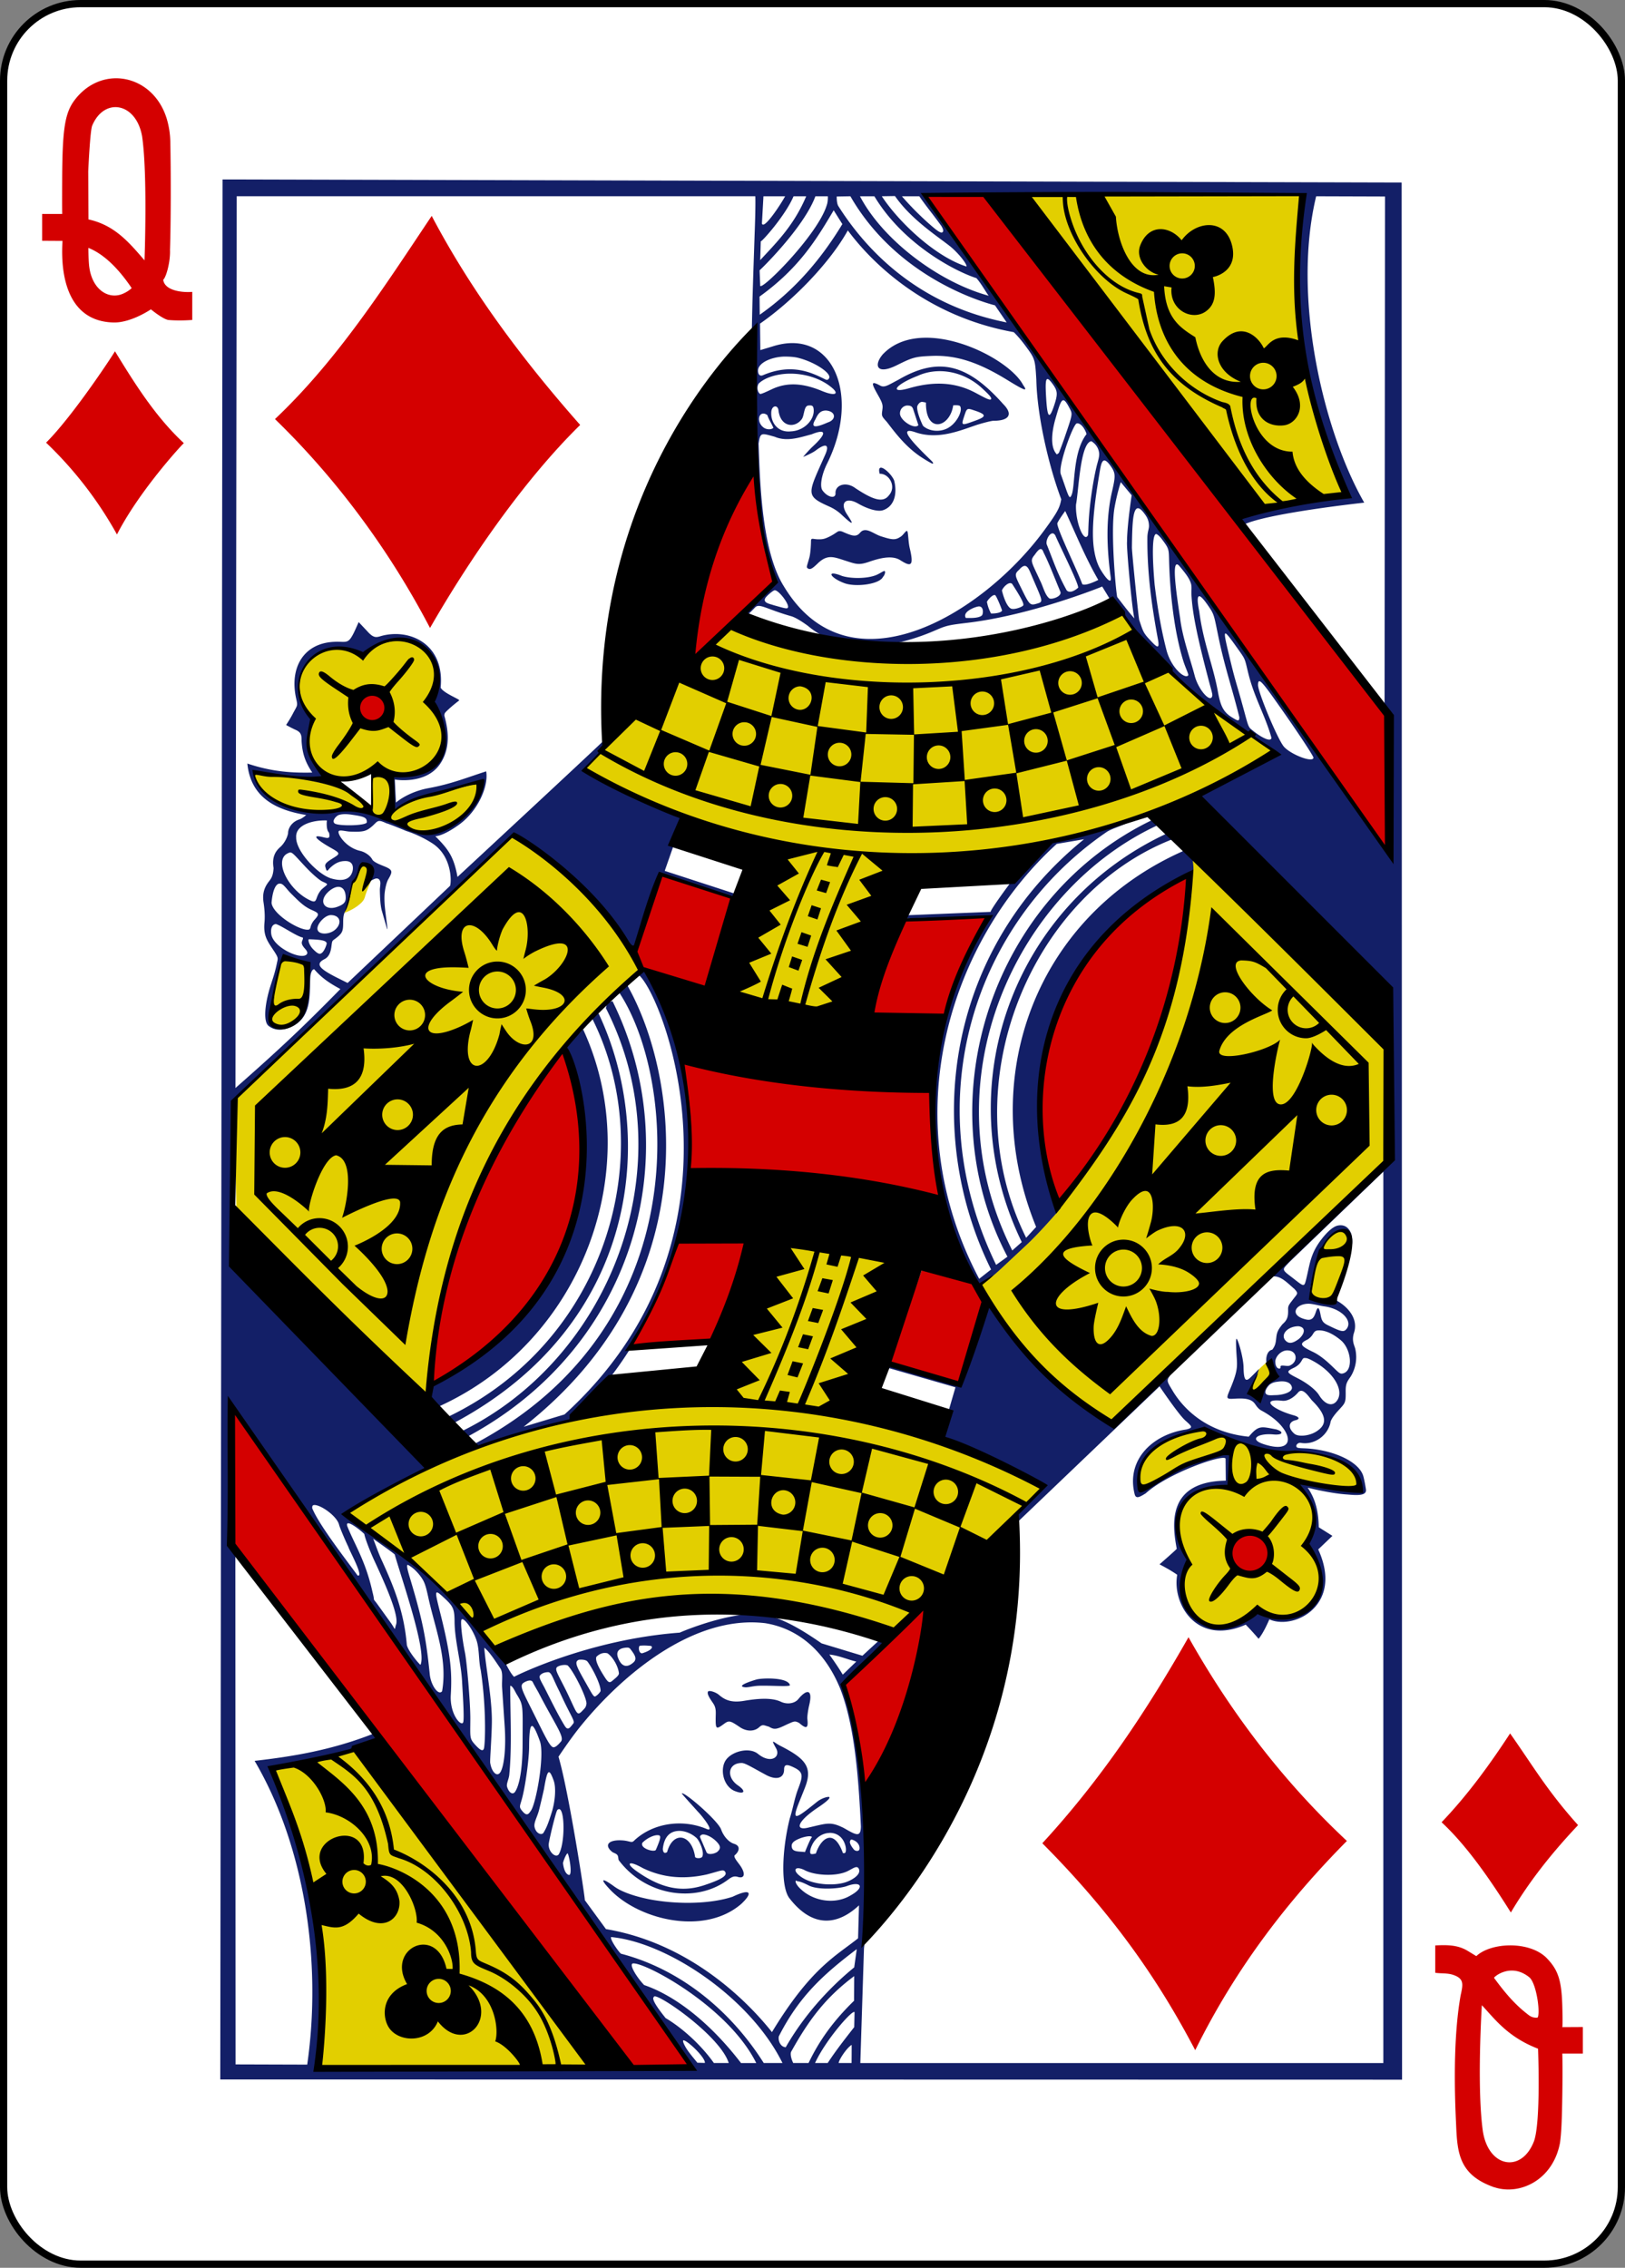 <svg xmlns="http://www.w3.org/2000/svg" width="224.225" height="312.808">
    <rect width="100%" height="100%" fill="#808080" stroke="none"/>
    <rect rx="10.63" width="223.228" height="311.811" x=".498" y=".498" fill="#fff" stroke="#000" stroke-width=".997"/>
    <path d="M140.76 26.92s25.294 36.56 33.872 43.05c.63.296 11.207-1.724 11.207-1.724-5.42-12.977-8.908-26.403-5.4-41.455zm14.055 57.82c-17.437 4.922-34.842 9.55-53.746 1.527l-20.644 19.945c-.17.514 26.752 12.112 27.175 10.843l-6.627 21.154 15.278 3.363 7.014-22.502s21.093-2.024 30.883-5.382c7.443-2.554 15.14-4.406 21.788-9.954-13.73-8.25-21.136-19.092-21.12-18.994zM49.932 90.638c-6.61-4.056-11.775 4.29-6.935 8.46-.57 2.435-.762 6.058 1.594 7.65 2.165 1.368 6.202-.05 6.785-.036.04.001.105 4.383-.232 4.37-.626-.02-2.99-2.034-4.447-2.47-4.926-1.477-11.854-2.205-11.732-1.95.206.426-1.227 1.437 4.27 4.888 2.042 1.282 8.492-.162 13.63 1.46 3.13.987 6.207 2.63 7.907 1.81 2.15-.898 4.654-3.733 5.463-6.042.228-2.522-12.9 2.935-12.092 3.023l-.04-5.083c5.286.582 10.057-3.25 4.862-9.817 3.87-3.846-1.543-13.01-9.03-6.26zm22.022 23.25c-13 13.105-39.574 37.7-39.574 37.7l.284 18.355 25.96 23.23c2.057-24.66 16.07-47.676 29.415-59.2 1.226-3.502-13.26-18.866-16.086-20.095zm92.625 4.533c-1.96 15.163-3.74 35.842-29.464 58.828 4.458 7.592 10.132 15.318 18.297 19.006.58 1.304 23.602-23.823 37.765-35.703l-.075-16.092zm-115.942 3.255c-.053.33-1.004 4.313-1.248 4.208.02.217 2.634-.97 2.93-2.064.26-.958.86-2.255.898-2.438-.6-4.1-1.705-1.188-2.58.294zm-9.63 10.6c-.935 2.257-1.81 6.402-1.486 9.1 4.606 2.305 5.857-7.284 4.62-8.2-.742-.313-2.5-.92-3.132-.9zm142.237 43.97c-.427 1.912-.337 2.48.514 2.853 1.49.653 2.16-.136 3.358-3.25.713-1.854 1.348-4.643.773-5.752-2.825-1.97-4.318 4.705-4.645 6.15zm-69.653-4.493c-.904.007-1.774.08-2.58.266-7.602 1.74-7.027 15.022-8.317 20.32-23.88 3.408-30.197 5.03-36.74 7.718-10.174 4.18-13.396 6.73-16.088 8.834 1.692-.198 19.948 16.825 20.89 19.228-1.16-3.295 35.318-11.314 54.747-3.26 2.383.853 20.535-17.616 19.962-19.677 2.356-4.125-22.88-8.76-26.062-11.336-2.61-14.054 17.63-21.753 3.613-21.343-2.55.074-6.195-.775-9.423-.75zm63.513 15.79c-.45.53-.903.812-1.488 1.434l-1.333 1.758.97 1.57 2.487-2.743zm-17.807 17.675c2.62-1.182 11.92-5.69 12.32-4.648l-.197 4.513c-1.423-.466-10.606 1.052-5.295 10.53-3.345 7.53 4.11 11.413 9.33 6.435 10.943 3.754 9.478-7.195 7.22-8.964 1.78-2.764-.457-8.65-1.57-8.67 0 0 9.55 2.153 8.615.453-.426-.776-.96-2.114-3.08-3.53-2.446-1.633-6.742-1.04-10.22-1.768-3.718-.778-6.11-2.107-9.236-2.295-4.716.43-9.117 4.57-7.885 7.943zM50.884 240.754l-13.157 3.516s4.256 9.876 5.728 18.682c1.8 10.772.362 22.483.362 22.483l38.185.193z" fill="#e2cf00"/>
    <path d="M206.21 301.715c-5.026-1.746-5.13-4.91-5.302-8.94-.297-6.116-.244-12.55.634-17.533.336-1.515.517-2.3-.996-2.826-.834-.288-1.67-.172-2.503-.3v-3.77c1.584-.085 3.056-.082 4.393.7l1.273.773c1.97-1.863 7.143-2.14 9.602.16 1.63 1.643 2.157 3.018 2.263 6.72.078 2.73 0 2.916 0 2.916l2.836-.016v3.668h-2.836s.063 1.823 0 5.775c-.05 3.076-.11 5.087-.323 6.55-.966 5.104-5.512 7.263-9.04 6.113zm5.44-6.316c.988-2.633.575-12.81.575-12.81-4.234-1.627-6.03-4.177-7.753-6 0 0-.718 11.296.14 17.38.78 5.046 5.335 5.798 7.04 1.42zm.024-17.113c.23.034.494.05.53-.05.324-.914-.24-4.74-1.196-5.508-2.575-2.066-4.93 0-4.853.093 1.215 1.65 2.642 3.466 4.482 4.897.35.292.645.508 1.038.567zM85.17 285.494c-16.754-23.913-32.28-46.66-52.9-71.73l.09-19.3 63.32 90.795zm58.655-31.244c8.3-9.01 14.588-18.61 20.17-28.418 6.36 11.297 13.724 20.5 21.854 28.1-7.97 8.057-15.202 17.277-20.927 28.863-4.654-8.854-10.7-18.092-21.097-28.544zm55.094-2.897c3.54-3.7 6.588-7.865 9.452-12.252 3.183 4.512 5.1 7.888 9.377 12.65-3.67 3.89-6.76 7.797-9.274 12.05-3.03-4.826-6.186-9.316-9.555-12.446zm-79.83-4.47c-.54-4.542-1.465-9.977-2.795-14.655l11.562-10.9c-1.248 9.74-3.163 17.214-8.767 25.556zm55.255-34.358c2.587 3.437-1.78 5.344-3.428 3.815-3.343-3.1 1.554-6.304 3.428-3.815zM59.7 190.884c-1.918 1.23 3.448-29.968 18.177-46.09 8.96 25.662-6.848 40.05-18.177 46.09zm72.666-.115l-9.783-2.64 4.87-13.68s9.185 2.152 8.402 4.993c-2.55 9.248-3.5 11.33-3.5 11.33zM87.09 185.5c2.65-4.355 4.66-9.156 6.51-14.07l13.9-1.928-8.062 15.635zm58.958-19.198c-7.57-15.075 1.348-38.935 17.82-45.502-.593 15.287-5.337 30.772-17.82 45.502zm-50.886-4.283c.333-5.354-.28-10.965-1.02-15.938l34.433 4.6 1.203 14.433zm25.198-22.93c1.167-4.59 2.204-8.412 4.457-12.133 2.507.08 12.676-1.592 11.38.383-2.764 3.536-4.087 9.277-5.897 12.888-1.9-.2-10.508 1.28-9.94-1.138zm-22.808-2.63c-3.482-1.23-8.244-1.572-10.096-4.265l3.622-11.48 10.728 3.29zM127.66 26.946l8.408-.08 55.54 71.806c-.505 2.048.17 19.4.17 19.4L127.66 26.946zM50.19 99.07c-2.26-2.425 1.334-4.574 2.827-2.407 1.316 1.91-1.636 3.686-2.827 2.407zm45.33-8.475c.13-11.98 8.625-26.195 8.537-25.83-.098-.023 1.21 11.7 2.843 15.402-.44.65-10.978 11.18-11.38 10.43zM59.336 86.62c-6.586-12.6-14.5-22.13-21.392-28.813 8.584-8.12 15.02-18.148 21.624-28.027 5.452 10.363 12.538 19.834 20.487 28.835-7.973 7.83-15.506 18.92-20.718 28.005zM6.36 61.06c3.857-3.848 9.557-12.6 9.502-12.61 2.712 4.43 5.57 9.016 9.508 12.677-.042-.04-6.1 6.473-9.23 12.596a52.91 52.91 0 0 0-9.779-12.663zm-.548-27.847v-3.7h2.775s-.032.302-.01-4.756c.03-7.076.384-9.25 1.8-11.056 3.8-4.867 10.8-3.374 12.637 2.698a12.01 12.01 0 0 1 .487 3.18c.082 4.026.09 10.707-.044 14.88.067 1.635-.517 3.768-.936 4.132.202 1.486 2.54 1.785 4.006 1.67v3.88c.007-.022-1.487.142-3.25 0-.742-.06-2.455-1.472-2.455-1.472s-2.71 1.863-5.144 1.813C7.7 44.3 8.595 34.366 8.618 33.23zm6.382.98s.006 1.397.09 2.33c.28 3.083 2.293 4.68 4.298 4.132 1-.31 1.588-.914 1.588-.914-1.706-2.532-3.734-4.66-5.977-5.55zM19.6 18.76c-.85-4.65-5.23-5.363-6.88-1.428-.297.71-.546 6.314-.546 6.314l.034 6.62c3.553.78 5.513 3.06 7.733 5.647 0 0 .445-11.9-.34-17.153z" fill="#d40000"/>
    <path d="M30.71 24.752l-.316 262.08 163.068.03-.055-261.686zm149.022 2.05c-1.325 14.5-1.556 25.865 5.967 40.904-1.36 1.425-11.598 1.83-14.824 3.517-.06.405.83 1.106.83 1.106 3.376-1.566 16.538-2.995 16.538-2.995-5.512-9.608-10.047-28.088-6.633-42.26l9.5.03-.06 69.83 1.03 21.073c-5.058-6.537-11.766-15.667-16.146-22.445L158.624 71.09c-1.79-2.592-4.345-5.955-6.43-8.984l-9.37-13.34-11.403-15.997c-3.65-5.152-3.82-5.762-3.82-5.762zm-62.393.27c6.158 10.702 17.182 14.326 19.956 15.048l1.612 2.356C125.9 41.93 118.95 33.588 115.68 28.43c-.254-.4-.226-1.324-.226-1.324zm-6.095 0c-1.703 4.04-4.087 6.363-6.347 8.81l.078-2.6c.07.163 3.383-3.513 4.524-6.21zm2.982 0s.05.7-.156 1.258c-1.305 4.214-9.408 12.212-9.175 11.013l-.082-2.063c-.035.09 6.087-5.83 7.7-10.208zm-5.892 0c-.632 1.176-2.987 4.73-3.2 3.745l.21-3.745zm18.512 0c1.02 1.478 1.95 2.56 3.022 4.07.2.288.32.63.27.758-.163.42-.648.108-1.99-1.08-2.2-1.95-3.697-3.748-3.697-3.748zm-8.194 0l2 .005c4.122 6.845 11.516 10.487 14.076 11.284.683.753 1.42 2.13 1.705 2.434-6.902-1.87-14.635-7.705-17.77-13.722zm4.84-.03c2.195 3.167 5.635 5.388 7.572 6.904 1.042.817 2.418 2.484 2.29 2.816-4.315-1.364-9.36-6.147-11.677-9.69zm-8.46 1.96l1.2 1.91c-2.906 4.79-6.55 9.108-11.4 12.5l-.026-2.502c5.515-3.97 7.898-7.962 10.237-11.917zm1.945 2.767c3.464 4.667 10.93 11.89 22.904 14.048 0 0 .68.614 1.672 1.965 1.258 1.713 1.278 1.78 1.444 4.588.11 5.138 1.78 12.112 3.44 16.5-.205 1.09-.397 1.646-2.454 4.424-8.57 11.576-26.83 22.524-35.824 7.58-3-4.787-3.292-13.966-3.482-19.69l.08-.512c.216-1.04.513-.875 2.137-.43 1.646.707 3.36.136 5.102-.338 1.984-.8 2.15-.183.236 1.602-.662.617-1.47 1.56-1.386 1.516s1.198-.5 1.7-.874c1.53-1.164 1.9-.718 1.323.563-2.403 5.432-2.83 5.65.55 7.158a6.08 6.08 0 0 1 1.581 1.011c2.31 2.175 1.48 1.003.835.005-.994-1.563-.095-2.39 1.583-1.42 1.122.647 2.595 1.17 3.397.92 1.555-.506 2.03-2.2 1.57-4.085-.37-1.037-2.495-2.868-2.004-.95 1.277-.057 2.38 1.754 1.27 2.98-.838 1.13-2.33.52-4.622-.995-1.266-.95-2.803-.465-2.743.705.04.786-1.073.605-1.796-.396-.4-.556-.13-2.156.625-3.673 4.75-9.55.745-18.808-7.48-16.197l-1.72.52-.044-3.653c4.723-3.29 9.732-8.54 12.12-12.87zm4.802 17.143c-1.24 1.497-.8 2.83 1.922 1.488 2.217-1.093 2.524-1.222 4.94-1.31 3.43-.124 6.507.967 10.317 3.304 2.525 1.55 2.893 1.666 2.207.696-2.04-3.903-14.093-9.827-19.387-4.178zm-11.647.447c2.38.6 4.665 2.172 4.267 2.823-.143.234-.28.28-.584.12-1.74-.86-4.517-2.267-8.53-.55-.442.19-.688-.104-.686-.638.004-1.035 1.747-1.862 3.588-1.93.655-.001 1.37.033 1.945.173zm13.827 3.027c-1.42.737-1.906 1.13-2.51.8-1.44-.787-1.136-.17-.24 1.415.63 1.118.625 1.348.53 2.033-.102.745-.086.774.638 1.57 1.354 1.78 2.7 3.496 4.73 4.846.632.42 1.477.9 1.54.902.202.006.125-.155-.237-.507-2.596-2.498-4.644-4.736-2-3.785 3.08 1.004 6.007-.247 8.408-1.063.98-.302 2.007-.556 2.262-.556 2.217.002 2.74-.92 1.323-2.328-4.797-5.38-8.777-6.645-14.444-3.327zm11.382 1.008c.992.916 1.514 1.413 1.415 1.652-.106.256-.87-.178-2.15-.86-2.574-1.372-5.492-1.695-9.138-.642-2.83.817-1.995-.48 1.16-1.7 2.526-1.165 6-.817 8.713 1.55zm-26.433-1.853c2.162-.035 4.414.675 5.92 1.974 1.05.906.282 1.117-1.425.41-2.583-1.068-4.76-1.238-6.878-.246-.665.31-1.432.682-1.642.662-.354-.24-.505-.936-.198-1.43.852-.836 2.54-1.343 4.222-1.37zm35.64.742c.16.007.398.26.753.758.647.908.67 1.356.135 2.946-.655 1.94-.917 1.626-1.082-1.082-.107-1.757-.1-2.636.193-2.623zm2.144 2.927c.247-.035.534.4.995 1.3.32.628.245.815-.758 3.753-.42 1.23-.815 2.208-.826 2.217-.31.243-.27.222-.4.053-.716-.914-.664-2.698-.048-4.835.467-1.62.72-2.442 1.038-2.487zm-19.484.222c.078-.007.558.098.558.098-.05 4.35 3.315 3.476 3.76.385 0 0 .83-.085.957.12.4.647-.527 2.508-1.912 3.118-1.01.45-2.384.34-3.205-.414-.23-.426-.925-2.042-.795-2.713.162-.39.404-.574.638-.594zm-2.005.508a.99.99 0 0 1 .101 0c.33.017.57.106.7.506l.72 2.2c-.53.634-2.546-.65-2.542-1.615.003-.666.503-1.076 1.02-1.1zm-13.68-.004c.508-.05.688.007.747.482.172 1.436-1.265 2.997-3.128 3.082-1.803.202-2.776-1.197-2.72-2.56.004-1.037.896-1.166.995-.347.286 2.366 2.308 2.502 3.23 1.196.35-.512.27-1.773.875-1.852zm22.14.48c.144-.006.335.048.618.145 1.86.594 1.91.88.32 1.454-1.897.683-2.02.773-1.575-.55.248-.738.322-1.035.638-1.048zm-19.712.21c1.38.085 1.494 1.252.282 1.64-1.805.797-2.414.745-1.714-.43.38-.833.718-1.195 1.432-1.21zm-8.625.42c.165-.002.353.062.555.213.207.625.558 1.107.836 1.753-.283.28-.958.276-1.39-.065-.863-.685-.715-1.894-.002-1.9zm43.344 1.348c.535.003 1.08.85 1.257 1.483-1.87 2.403-1.576 6.89-2.01 8.244-.377 1.102-.5.15-1.54-2.704-.42-1.152 1.697-6.88 2.187-7.01.035-.01.07-.015.106-.014zm1.913 2.463c.416.238.982.783 1.082 1.642.058.498-.19 1.16-.348 1.816-.378 1.558-.89 4.5-1.072 7.22-.078 1.157-.074 2.198-.126 2.3-.563 1.103-1.75-1.864-1.648-4.227.37-1.886.575-8.492 2.11-8.75zm2.642 3.39c.264.367.432.648.513.965.142.55.023 1.208-.3 2.61-.858 3.715-.734 7.718-.174 11.828.118.865-.483.432-1.39-1.058-.504-.826-.826-1.958-.98-3.294-.316-2.922.294-6.882.813-10.007.23-1.383.4-2.6 1.52-1.044zm1.425 2.26l1.502 1.81s-.64 4.164-.638 6.385c-.105.832.747 9.88 1.024 10.61-.923-1.034-1.355-1.642-2.367-2.94-.115.02-.99-8.914-.386-12.33.366-2.067.865-3.535.865-3.535zm2.357 3.598c.252-.01.573.275.976.84.364.5.54.93.56 1.565.014.463-.215.82-.222 1.647-.042 4.922.623 9.566 1.46 14.044.295 1.602-.28.95-1.23-.065-.87-.928-.887-1.28-1.352-2.6-.093-.263-1.02-9.34-1.012-10.025.033-2.82.114-4.39.44-5.068.106-.22.23-.333.382-.338zm-5.46 9.89s-1.75.9-2.207.584c-.738-2.014-3.403-7.405-3.45-8.36.047-.314 1.092-1.732 1.092-1.732 1.472 3.194 2.797 6.46 4.563 9.508zm-32.91-6.475c-.527.62-1.156.36-2.427-.198-.652-.2-.55.068-1.628.628-.835.434-1.13.445-1.682.44-.73-.006-.993-.262-.995.25-.002.284-.044 1.567-.216 2.23-.235.903-.44 1.3-.31 1.458.37.34.683.133 1.466-.623 1.298-1.254 2.174-.895 3.62-.428 1.645.53 1.985.726 3.5.2 2.13-.745 3.415-.746 4.264-.205 1.463.93 1.904.877 1.3-1.67-.194-.82-.208-2.094-.328-2.315-.136-.25-.507.463-.897.725-.744.5-1.13.49-2.806-.058-.994-.326-2.107-1.4-2.85-.435zm26.978.332c.65 1.53 3.233 6.64 3.154 7.212-.503.452-1.177.78-1.576.377-1.292-2.357-1.68-3.628-2.73-6.273-.313-.632.624-2.244 1.15-1.316zm13.876-.188c.183-.025.565.355.85.735.885 1.184.938 1.33.966 2.598.102 4.6.68 10.012 1.975 14.185.255.82.738 1.82.686 1.956-.434.633-2.45-1.063-3.057-3.642-.84-3.275-1.33-6.692-1.596-8.917-.338-3.912-.336-6.712.177-6.916zm-15.5 2.536c.744 1.435 1.682 3.912 2.313 5.398.288.645-1.184 1.154-1.522.934-.588-.44-.866-1.674-1.252-2.415-1.228-2.685-1.45-2.742-.768-3.578.42-.58.92-1.294 1.23-.34zM162.4 77.85c.108 0 .248.105.425.333.776.918 1.304 1.62 1.507 2.3.147.494.03.864.082 1.758.14 2.343.754 5.54 2.497 12.084.17.638.4 1.393.372 1.6-.17 1.2-1.93-.746-2.444-2.758-.595-2.284-1.68-5.2-2-7.897-.658-4.28-1.023-7.42-.44-7.42zm-19.97 1.73c1.465 3.42 1.58 3.414.66 3.684-.975.286-1.034.192-2.18-2.136-.836-1.7-1-1.912-.298-2.525 1.073-1.265 1.355-.06 1.82.977zm-20.41-.816c-.167.003-.658.376-1.15.57-1.21.48-3.36.512-4.67.117-2.322-.932-1.668.278.386 1.015 1.594.536 4.75.12 5.24-.873.3-.318.4-.835.196-.83zm17.656 1.798c1.308 2.022 1.7 2.83 1.48 2.987-.21.21-1.245.6-1.67.39-.535-.262-1-1.5-1.235-2.49.164-.478 1.024-1.335 1.426-.89zm-32.77.852c.585.002 2.105 2.046 1.797 2.415-.086.2-.656.01-1.988-.36-.445-.164-1.45-.295-1.132-.94.158-.293 1.1-1.116 1.323-1.115zm31.365 2.8c-.13.35-1.117.432-1.536.406-.36-.75-.455-1.107-.555-1.604.136-.298.812-1.07 1.145-.918.2.178.844 1.746.946 2.116zm27.217-1.97c.21.007.57.373 1.106 1.14 1.014 1.45.876 1.344 1.604 4.806.826 3.926 1.813 6.722 2.81 10.732.014.665-.256.49-.995.04-1.208-.735-1.605-1.552-1.985-3.68-.65-3.515-2.02-6.768-2.545-10.92-.278-1.373-.3-2.126.005-2.115zm-30.424 1.403c.713-.024.617 1.074.413 1.252-.52.454-1.957.318-2.204.344-.552-.865 1.326-1.567 1.79-1.596zm34.047 3.736c.2.03.773.824 1.826 2.304 1.012 1.422.8 1.2 1.396 3.53.857 3.235 2.275 5.567 3.106 8.544-.002.34-.413.296-.807.135-.767-.32-1.452-.864-2.1-1.396-.444-.48-.44-1.09-1.753-5.603-.474-1.628-.597-2.052-1.188-4.526-.495-2.07-.716-3.022-.478-3zM59.398 97.048c3.44 6.332 2.167 9.14-5.234 10.017-.534-.075-.03 3.244-.045 4.727 3.708-2.12 8.192-2.617 12.325-3.95-1.125 3.603-3.1 7.686-9.083 7.057-6.253-4.832-13.613-1.93-18.606-3.9-2.716-1.012-3.753-4.028-3.785-4.546 3.257.326 6.934 1.024 10.09.796-3.448-2.656-2.44-6.33-1.953-8.012-4.034-5.087-.666-10.808 5.193-9.478.606.137 1.8.726 1.8.726 5.652-5.06 12.204-.306 9.297 6.55zm114.36-3.08c.234-.022.75.59 1.787 2.038 3.074 4.3 5.735 8.3 5.694 8.525-.133.74-3.336-.557-4.144-1.618-.92-1.208-3.5-7.43-3.507-8.42.002-.33.046-.515.17-.526zM48.585 112.385c1.6.235 2.045.37 2.03.995.137.53-3.88.6-4.424.208-.435-.314.126-1.004.555-1.17.622-.187 1.238-.122 1.84-.034zm110.72.57c-22.44 10.6-31.62 38.788-20.294 60.39l-1.56 1.126c-11.105-22.84-2.844-47.315 15.2-59.675.73-.52 2.347-.92 3.098-1.418 0 0-7.36 1.68-9.852 2.654-.505-.017-2 .506-3.585 2.236-1.394 1.292-5.754 7.303-5.615 7.512l-11.585.467.01.428 11.37-.263c-11.71 19.278-8.832 37.62-1.603 50.458l.18.12c.42.283 1.526-.526 3.82-2.7l2.647-2.473c1.418-1.3 3.437-3.54 4.825-5.158-7.873-16.047-.107-37.182 18.317-46.706.03-.507-.196-2.055-.196-2.055s-.696-.625-1.107-.56c-20.525 9.04-28.75 31.493-20.404 51.9l-1.377 1.498c-10.486-21.143.77-47.57 20.397-55.056-.01-.478-.435-1.088-.962-.72-21.188 9.837-30.422 34.958-20.043 56.37l-1.307 1.155c-11.808-23.445.634-49.717 20.14-58.694.575-.133-.512-.845-.512-.845zm-114.2.22s-.15 1.25.292 1.675c.203.89-.12.794-.88.613-1.865-.445-.4.616 1.116 1.473 1.503.844 1.302.815-.01 1.647-.882.56-.8.77-.67 1.193.176.63.296.2.662-.126.767-.705 1.38-.882 2.062-.88 1.024.004 1.128.824.947 1.463-.407 1.342-1.79 1.27-2.922.937-1.854-.546-4.88-3.76-4.834-5.653-.13-1.695 2.19-2.42 4.238-2.344zm8.334.414c.72.264 1.623.617 2.618 1.034 1.374.437 2.766 1.147 3.664 1.746 2.734 1.823 2.567 5.468 2.37 5.83l-14.125 13.387-1.55-.773c-2.375-1.212-2.946-1.85-1.628-2.52.64-.326.846-1.025.937-1.7.123-.917.075-.76.623-1.178.954-.727 1-1.027 1.005-2.236.003-.8.086-1.17.377-1.67.23-.4.475-1.232.638-2.188.027-.157.035-.55.065-.688.167-.748.404-.968.563-1.138s.412-.746.59-1.246c.394-1.115.32-.95.956-.826.925.18.792.72.69 1.575-.05.415-.326.707-.232.613a3.35 3.35 0 0 1 .811-.42c.296-.067.59.034.667.497.042.258-.07.734-.063 1.1.02.953.058 2.094.275 2.845 1.05 3.62.84 3.118.483.106-.085-.72-.186-1.78-.082-2.66.073-.62.25-1.39.493-1.81.62-1.08.654-1.294-.69-1.826-.5-.198-1.35-.544-1.526-.89-.215-.422-.856-.997-1.7-1.193-2.03-.477-3.2-2.438-2.917-2.73.192-.19 1.01.06 1.526.077 1.852.066 2.246-.03 3.067-.734.437-.375.633-.71.98-.734.367-.007.835.266 1.105.362zm96.146 2.17c-18.976 15.352-22.302 40.187-12.835 59.35l-1.638 1.287c-11.897-22.48-3.906-46.727 10.7-59.99zm-109.554 1.83c.335-.03.7.46 2.033 1.884.897.96 1.832 1.792 2.323 2.072 1.115.534.87.31-.058 1.193-.95 1.09-.425 1.985-1.56 1.44-2.953-1.386-5.026-5.47-3.106-6.453.145-.074.255-.125.367-.135zm-1.468 4.294c.072-.006.15.005.227.024.364.09.806.773 1.28 1.25 1.312 1.32 1.922 1.908 2.97 2.37 1.03.456 1.06.567.333 1.372-.264.293-.42.645-.483.84s-.078.445-.3.488c-1.15.22-4.97-2.096-5.12-3.695.123-1.495.5-2.606 1.092-2.652zm8.095.444c.663-.017 1.052.574 1.048 1.53-.003.663-.376.933-1.135 1.217-1.622.607-2.622-.554-1.488-1.835.477-.54 1.12-.9 1.575-.913zm-1 3.898c1.224.005 1.578 1.037.68 1.927-.843.836-2.544.84-2.54-.077.003-.72 1.08-1.853 1.86-1.85zm-7.588 1.235c.828.245 2.843 1.697 3.73 1.867.047.5-.543.623.294 1.544.38.418.412.703.082.88-1.01.54-4.513-1.164-4.748-2.917-.114-.856.17-1.343.642-1.373zm4.57 2.098c1.205.05 2.568.086 2.425.662-.104.417-.535 1.52-1.087 1.314-.268-.1-.53-.367-.715-.546-.643-.617-.814-1.438-.623-1.43zm45.568 4.988c3.5 3.178 16.262 36.374-10.312 60.558l-5.64 1.7c25.514-20.034 21.27-48.475 14.385-60.745.002-.36-.1-.32-.735.256-.556.503-.615.612-.39.705 7.78 11.973 10.69 45.8-19.967 62.108-.514.534.527.453.527.453.054-.44 13.804-3.78 12.833-3.864 12.815-11.328 23.972-38.342 10.083-61.89-.335-.22-.783.728-.783.728zm-4.427 3.76l-.18.75c11.123 21.836.506 48.59-20.17 58.5.34.25.718.422 1.098.6 23.454-12.63 30.217-39.36 19.986-60.062zm-1.86 1.548l-.13.792c9.208 18.584 1.898 44.374-20.078 54.835-.208 1.125.003.796 1.03.743 25.428-13.636 27.818-39.568 19.862-56.408zm-1.58 2.23c-.718.95-2.033 1.44-2.47 2.663 7.387 19.523-2.16 38.317-18.323 46.24-.013.983-.718 3.414.993 3.025 19.968-9.046 28.656-33.09 19.925-52.014 0 0-.114.083-.126.087zm100.3 37.748c.735.052 1.394.274 2.076.363 2.48.322 4.09 2.13 2.98 3.23-.364.36-.873.153-2.484-.635-.74-.362-.86-.7-1.012-1.518-.184-.98-.38-1.078-.628-.32-.25.768-.522 1.244-1.37 1.05-2.378-.553-1.48-2.2.436-2.17zM154.11 196.45c-5.956-3.38-13.31-9.475-17.516-16.4-2.1 3.922-4.546 11.06-4.546 11.06l-9.348-2.61-.1.195 9.24 2.663-.9 3.083c-.097.333-1.528 3.842-1.528 3.842l14.43 6.734c-.894 1.4-1.87 2.304-3.11 3.61-.7.736-.72 1.7-.72 1.7L160 191.228s2.58 3.828 3.54 4.696c.9.814 1.18 1.01.13 1.254-4.7.69-8.35 4.25-7.078 9.024.206.53.62.336 1.51-.225 3.12-2.827 10.75-5.444 11.01-4.78l.03 3.04c-8.214.12-7.372 6.158-6.77 9.396 0 .07-2.375 2.146-2.375 2.146.84.44 1.662.896 2.44 1.44-.722 4.028 2.7 9.867 9.452 6.878.583.598 1.134 1.2 1.776 1.95.7-.8 1.485-2.68 1.485-2.68 3.35 1.515 10.298-1.877 6.744-9.646l1.96-1.87-1.882-1.186c-.05-1.975-.355-3.74-1.534-5.46 0 0 3.162.806 5.5.942h0c1.445.13 2.663.167 2.54-.706-.036-.257-.252-1.514-.393-1.926-.698-2.035-4.317-3.53-7.832-3.727-.573-.032-1.19-.014-1.314-.163-.23-.28.182-.675.56-.6 1.925.335 3.777-1.088 4.1-2.898.066-.317.46-.9 1.024-1.517 1.002-1.097 1.08-1.068 1.06-2.652-.013-1.1.18-1.344.687-2.08a5.09 5.09 0 0 0 .63-3.842c-.104-.45-.53-1.086-.167-2.206.6-1.823-.707-3.5-2.407-4.44-.136-.04-.095.095-.208.23-1.543.48-3.422-.625-3.422-.625-.388-.2 1.314-10.077 4.84-9.194.586.355.834 2.074.8 2.104.162-.004.25-1.01.022-1.683-.24-.705-.786-1.376-1.838-1.178-.815.154-1.757 1.236-2.183 1.78-1.647 2.1-1.666 3.438-2.216 5.67-.264 1.055-.293.994-1.754-.147-1.048-.82-1.556-1.08-1.192-1.56.164-.216.843-.898.843-.898l12.762-12.28V284.57h-72.17l.505-15.804c1.354-11.112-1.028-34.447-2.83-36.642 1.4-1.562 5.705-5.328 5.467-5.498l-.572-.338-2.28 2.098-5.633-1.706c-2.403-1.66-4.855-3.194-7.4-3.847-4.154-1.066-12.153 2.33-12.16 2.366-12.78.946-23.015 6.136-22.87 6.096-.557-.51-1.293-2.142-1.313-2.133-6.588-9.168-13.064-14.303-21.912-20.57l11.207-6.19-26.558-27.747-.234-22.532 38.472-36.78c.227-.635 12.274 8.51 16.76 15.95.86-3.637 2.462-6.94 3.797-10.512.14-.327 7.654 2.778 9.883 2.9.333.02.602-.332.602-.332l-9.918-3.225 2.03-5.81s.706-1.578-.09-1.84c-4.52-1.462-8.763-4.04-13.087-6.236l2.05-2.344c.03-.093.847-1.298.652-1.713-2.2 2.134-20.15 18.78-20.15 18.78-.51-2.857-1.313-3.856-3.058-5.618.95-.046 2.44-.985 3.3-1.612 2.63-1.916 4.063-5.336 3.718-7.334-2.525.803-4.805 1.745-7.968 2.32-1.777.323-3.463 1.125-4.486 1.986l-.157-3.188c.006.036 4.255.745 6.223-2.107 1.696-2.457 1-5.27.61-6.705.044-.318-.05-.283.68-.956.54-.497 1.38-1.14 1.38-1.14.036-.18-2.194-1.007-2.57-1.762.594-5.908-4.127-8.19-8.122-7.14-.747.225-1.103.365-1.99-.624-.132-.147-1.198-1.273-1.198-1.273s-.47 1.085-.71 1.56c-.784 1.545-1 1.08-2.688 1.163-4.28.2-6.19 3.665-5.207 7.907.23.996.127.842-.526 2.1-.334.643-.88 1.463-.88 1.463s.785.435 1.314.67c.783.35.824.76.82 1.54.11 1.72.487 2.874 1.477 4.352-3.352.077-5.924-.236-8.96-1.244.465 4.667 3.905 6.406 8.12 7.1 0 0-.442.413-.907.597-.986.286-1.603 1.152-1.594 1.927-.142.74-.62 1.484-1.063 1.88-.656.568-1.195 1.368-.937 2.916-.066 1.122-.337 1.446-.667 1.874-.66.86-.884 1.715-.72 2.845.077.526.24 1.652.13 2.816-.18 1.94.514 2.667 1.396 4.033.57.885.45.908.32 1.55-.317 1.542-.647 2.334-1 3.507-.767 2.623-.796 4.613-.17 5.125.945.77 2.014.54 2.512.386 3.728-1.15 3.083-4.812 3.28-7.27.106-.632.322-.935.532-.905 1.054 1.234 2.17 1.947 3.604 2.725-4.962 5.05-8.203 8.14-14.475 13.65l.17-123.005h71.557s.075.9-.096 5.36c-.3 9.046-.7 18.52-.097 27.743.1 3.19.034 6.343.493 9.5.447 3.076.644 6.394 2.082 9.26.578 1.553.596 1.434-1.605 3.468-1.08.998-1.997 2.06-1.957 2.247.013.062-.048.296.118.164a24.37 24.37 0 0 0 .996-.982c.596-.703 1.594.2 4.998 1.16.668.188 1.608.817 2.328 1.338 5.088 4.288 12.248 2.95 17.6.612 1.52-.664 1.89-.732 4.332-1.022 9.04-1.072 18.698-5.02 18.678-5.01l1.18 1.933s.444-.082.76.404c5.2 9.82 22.174 21.04 21.872 20.52l-11.095 6.142c8.077 9.98 26.55 26.912 26.55 26.912l-.425 24.336c-4.96 3.966-9.32 8.513-13.682 12.953-1.254 1.24-2.14 1.95-1.663 1.973 1.132-.173 2.11.944 3.03 1.718.583.65.443.59-.23 1.48-.473.624-.646.805-.648 1.256.017.873.01 1.458-.767 2.113-.483.606-.758.994-.846 1.712s-.08 1.177-.574 1.81c-.836.178-.915 1.394-.768 1.94.875.868.475 1.807.557 1.6-1.67 1.814-3.426 3.386-2.306.85.505-.944.68-1.727.68-1.727s-.805.834-1.226 1.227c-.644.597-.88.245-.9-1.606-.083-1.4-.674-3.357-.908-3.73-.13-.21-.153.153-.092 1.502.08 1.775.292 2.3-.333 4.062-.844 2.394-1.445 2.733-.073 2.65 1.3-.078 2.397-.092 2.965.683.192.26.438.71.963.973 1.07.584 1.92 1.232 2.513 1.878 1.92 2.09 1.37 3.957-2.345 2.7-1.956-.667-.675-1.506 1.427-1.312 1.29.12 1.51-.356.39-.698-2.08-.384-2.414-.62-3.785 1.01-5.757-.57-9-3.788-10.543-6.4-.65-1.097-.85-1.306-.396-1.927.178-.245.07-.17-.237.17s-1.143.623-1.42.867c-1.934 1.93-3.894 4.002-5.637 5.572zm25.058-13.514c.977.12.958.94.086 1.73-.82.62-1.38.74-1.844.274-.8-.816.236-2 1.758-2.004zm2.846.57c.788-.003 1.792.36 2.986 1.35 1.425 1.184 1.75 4.05.442 4.547-.548.208-.633.004-1.8-1.105-.787-.748-1.642-1.425-2.483-1.826-1.717-.817-1.937-1.126-.777-1.683.244-.125.56-.42.705-.652.298-.477.39-.63.927-.632zm-1.855 3.817c.228.007.533.145 1.01.4 2.894 1.58 4.31 4.06 3.33 5.458-.642.917-1.688.567-2.485-.734-.45-.733-1.64-1.67-2.995-2.357-1.55-.786-1.583-.898-.464-1.434.46-.22.804-.53 1.03-.927.26-.46.282-.414.575-.406zm.928 5.905c2.187 2.18 1.937 3.36.516 4.248-.97.606-2.525.757-3.035.255-.824-.72-.803-1.546.11-1.81.85-.182.53-.522-.263-.724-2.836-.805-4.578-2.31-1.496-1.983.885.094 1.74-.594 2.203-1.143.67-.812 1.572.764 1.966 1.157zm-149.12.84l63.82 91.363-51.594-.1s-.194-.67.226-6.147c.62-7.43-.333-13.874-2.09-21.126.222-.025-2.47-8.804-4.564-13.094-.38-.9-.318-.986.918-1.145 3.652-.587 7.586-1.47 11.234-3.014 1.696-.15 4.186.512 4.052.305-.06-.1-2.207-2.067-2.207-2.067-5.958 2.38-11.454 3.25-16.63 3.842 6.87 11.69 9.32 27.605 7.26 41.9l-9.886-.03-.03-70.352zm11.406 13.53c.9-.035 3.147 1.55 3.42 2.742.056.244.64 1.7 1.294 3.073.013.252 2.225 4.246 1.253 3.898-1.934-2.628-5.39-7.103-6.26-9.283.002-.3.037-.42.3-.43zm6.894 3.996c.12.66.8 2.386 1.318 3.524 1.377 2.965 3.5 7.612 3.077 8.935-.292.892.008.845-.773-.256l-1.86-2.584c-.698-.936-.228-.077-.627-1.602-.95-4.31-2.485-6.576-3.482-9.096-.356-1.183 1.89.6 2.346 1.078zm1.227.657c.186.13 2.715 1.91 2.97 2.164.897 3.188 4.48 13.402 3.553 15.227-.323-.253-1.69-1.9-1.88-2.75-.413-4.884-1.963-8.396-3.626-12.036-.468-1.097-.835-2.194-1.02-2.606zm4.758 3.586c.8.39 1.63 1.286 2.1 2.084.314.542.475 1.18.77 2.523.917 4.167 2.665 8.39 1.88 12.838-.5.665-1.557-.843-1.7-2.328-.505-4.924-.94-7.283-2.67-13.075-.336-1.123-.6-2.004-.367-2.043zm4.062 3.82c.17.007.52.325 1.106.874 1.137 1.067 1.297 1.46 1.304 3.23.037 2.602.904 5.574 1.038 8.2.078 1.516.355 5.438.12 5.67-.33.456-1.8-1.205-1.686-3.753.187-3.062.035-5.367-1.27-10.664-.603-2.448-.91-3.494-.647-3.555.01-.002.022-.005.034-.005zM178.137 204.2c4.56 2.927 2.952 8.33 1.976 8.993 6.297 7.956-3.49 12.03-6.597 9.17-4.598 4.57-12.488.74-9.45-6.79-.004 0-5.775-11.03 5.614-10.293 0 0 .196-4.457-.125-4.66-4.066-.273-9.592 3.64-11.157 4.724-.87.525-1.06.274-1.06.274-.217-2.313-.222-3.373.718-4.663 1.64-2.25 4.353-3.012 7.915-3.794 4.41 1.357 8.607 3.488 12.692 3.157 2.25.013 4.55.377 6.73 1.547 1.47.694 2.237 3.298 2.237 3.298-2.308 1.207-9.494-.96-9.494-.96zm-2.17-16.357c.02-.8.91-1.67 1.8-1.568 1.207.087 1.365 1.516.292 2.043-.3.25-1.312-.12-1.366.158.074.487-.417.282-.512.106-.166-.207-.204-.502-.203-.74zm-.732 3.115c.443-.31.813-.338 1.26-.396.685-.083 1.56.02 1.755.738.19.704-1.16 1.12-2.253 1.138-.556.01-1.2.118-1.368-.273-.157-.366.383-1.04.607-1.206zM37.225 140.64c.88-3.058.33-4.77 1.797-8.54l3.57 1.188s.15 3.697-.568 5.757-3.088 3.7-4.798 1.594zm26.59 82.702c.42.05 1.456 1.523 1.922 2.87.428 1.248.287 2.833.6 4.178.7 4.608.66 9.225.473 10.62-.093.695-.54.412-1.154-.25-.892-.964-.77-.985-.758-3.66.01-2.294-.5-7.962-.734-9.114-.433-2.13-.614-4.162-.512-4.51.03-.098.086-.14.164-.13zm41.747.55c4.597.732 8.272 3.87 10.377 9.036 2.033 5.253 2.533 12.42 2.85 19.01-.022 1.576-.672 1.178-2.374.2-1.86-.91-2.256-.645-4.97-.024-1.694.388-1.54-.764 1.246-2.676.95-.62 2.053-1.446 1.7-1.57-.184-.063-1.033.166-1.647.662-2.735 2.2-3.476 2.748-2.688.6.2-.543.833-2.05 1.098-2.772.99-2.7-.15-3.856-3.515-5.565-.842-.428-1.396-1.14-.555.353.687 1.22-.733 2.207-2.492.778-1.222-.993-3.68-.332-4.472.908-.768 1.2-.357 3.44 1.157 4.167 1.334.575 1.832.16.54-.734-1.66-1.15-1.337-3.092.527-3.085.46.002 1.274.515 3.33 1.632 1.47.796 2.517.46 2.52-.73.002-.795.456-.73 1.423-.252 1.303.644 1.16 1.227.472 3.027-.464 1.257-.695 2.685-1.12 4-1.097 4.422-1.243 9.43-.03 10.99 3.227 4.152 6.654 3.712 9.59.968l-.126 4.546c-2.992 2.402-6.488 4.038-11.884 12.94-1.882-2.364-9.957-12.028-22.906-14.21l-2.914-3.987c.05-.247-2.177-14.827-3.634-19.79 0 0 1.602-2.432 3.057-4.225 5.814-7.163 15.64-15.36 25.454-14.195zm-16.887 4.138c-.498.158-.66-.835-.39-1.024.6-.05.8-.03 1.41.013.453.028.442.547-1.022 1.01zm-21.85-.744c.646.46 1.435 1.7 2.207 2.83.427.625.185 1.662.25 2.685l.357 5.313c.2 2.867-.07 5.264-.488 6.13-.428 1.035-1.296.32-1.512-1.096-.052-.34.23-3.856.232-5.786 0-3.32-.85-7.418-1.048-10.075zm19.6-.02c.228-.013.402-.005.553.19.697.893.98 1.433.345 1.923-.842.703-1.608.526-2.075-.81-.3-.95.41-1.25 1.177-1.302zm-2.596.787c.75.504 1.497 1.83 1.575 2.787-.048.263-.28.485-.784.893-.5.458-.658.43-1.216-.452-.876-1.368-1.285-2.27-1.114-2.74.438-.455 1.007-.636 1.538-.487zm30.608.173c1.255.106 2.494.68 3.715.968l-1.863 1.8c-.554-.923-1.185-1.846-1.852-2.77zm-33.392.94c.688.896 1.888 3.238 1.824 4.11-.176.296-.448.56-.736.727-.23.062-.435-.34-1.212-1.712-1.35-2.388-1.745-3.06-1.044-3.348.368-.04.93-.023 1.168.225zm-2.722.555c.75.668 2.552 4.226 2.604 5.227-.02.282-.105.526-.272.715-1.133 1.218-.846 1.022-2.532-2.45-1.424-2.855-1.8-3.136-.858-3.457.208-.07.73-.165 1.058-.035zm-2.707.928c.494-.007.633.82 1.597 2.702 1.613 3.56 2.218 4.054 1.853 4.434-.45.567-.713.966-1.14.277-.973-1.582-1.938-3.6-2.844-5.37-.725-1.322-.8-1.483-.324-1.806.267-.186.665-.233.858-.235zm28.79 1.01c-.606.17-3.043.942-1.55 1.082.302.028 1.066-.163 1.604-.2 1.51-.104 4.648.18 4.535-.11-.286-1.084-3.766-.983-4.588-.773zm-30.9.333c0 .06.39.754.78 1.433 2.293 4.43 3.567 6.042 3.16 6.742-.335.423-.853.954-1.16.828-.493-.203-1.15-1.653-2.79-4.935-1.695-3.39-1.872-3.645-1-4.086.357-.165.8-.288 1 .016zm-2.3 1.563c1.054 1.712.915 1.487.903 7.06-.008 3.47-.453 5.68-1.034 6.535-.304.447-.84.184-1.106-.69-.122-.4.225-.995.3-1.628.4-4.174.124-8.345.133-12.296.318-.033.643.738.813 1.018zm27.178 1.367c.49.7.37 1.265.367 2.207-.005 1.332.09 1.43 1.01.758.816-.596.88-.635 2.336.353.863.586 1.952.652 2.656.005.496-.456.668-.25 1.333-.077.724.402.93.464 2.483-.3 1.05-.464 1.09-.53 1.715-.202 1.097.967 1.26.617 1.11-.647.003-.44.13-1.266.26-1.802.546-2.25-.338-2.274-1.507-.84-.453.555-1.462.796-2.415.348-1.366-.64-3.497-.382-5.073-.117-1.864.314-2.727-.2-3.476-.84-.424-.362-1.394-.685-1.502-.408s.112.714.7 1.553zm-25 3.154c.233-.05.592.64 1.116 2.106.676 1.89-.506 8.463-1.217 9.54-.376.565-.618.91-1.39-.135-.308-.46-.068-.606.237-1.898.464-1.966.855-5.147.88-6.627.006-1.92.112-2.928.377-2.985zm2.376 6.375c.168.012.364.39.633 1.14.38 1.03.195 3.012-.304 4.53-.29.884-.565 1.827-1.058 2.618-.168.444-1.028.29-1.265-.696-.15-.623.368-1.395.618-2.386a119.67 119.67 0 0 0 .681-2.898c.263-1.555.45-2.326.696-2.31zm18.392 2.912c-.02-.003-.04 0-.053.005.004-.006-.01.01-.015.015-.04.04 1.793 2.036 2.285 2.594.257.218 2.464 2.9 1.092 2.285-3.464-1.436-7.517-.73-10.012 1.676-.313.302-.57-.007-1.517-.077-1.94-.144-2.642.624-1.463 1.58.18.146.557.212.727.447.156.215.1.6.19.71 3.748 4.976 10.69 5.944 15.05 2.694.548-.41.856-.553 1.367-.4 1.014.302 1.103-.547.208-1.734-.39-.517-.872-1.114-.59-1.286.554-.476.827-1.254-.135-1.546-.663-.2-1.407-.94-1.78-1.97-.436-1.203-4.705-4.902-5.352-4.99zm-17.016 2.178c.814-.02.852 4.794-.048 6.255-.463.553-1.52-.475-1.362-1.53.12-.803.986-4.42 1.183-4.608.08-.076.158-.114.227-.116zm16.6 3.004c.684-.007 1.62.3 2.364.97.402.363 1.107 1.938.814 2.554-.082.314-.927.295-1.003.065-.464-3.176-3.04-3.637-3.857-.672 0 0-.53.45-.598-.418.183-1.683.975-2.488 2.28-2.5zm20.735.275c.818-.015 1.6.396 2 1.27.28.61.3 1.122.2 1.4-.083.2-.36.113-.36.113-1.307-3.584-3.085-1.927-3.73.055 0 0-.673.208-.756-.006s-.032-.617.236-1.175c.51-1.065 1.483-1.63 2.4-1.647zm-17.484.222c.463-.025 1.255.35 1.848.948.602.607.66.97.175 1.418-.292.27-1.33.538-1.532.068l-.875-2.043c-.083-.194.174-.38.384-.392zm-6.298.096c.518.002.628.12-.186 2.012-.174.405-2.26-.183-1.864-.964.597-.62 1.53-1.05 2.05-1.048zm20.91.15c.208-.01.378.02.45.116-.187.067-.976 2.062-.976 2.062-.745-.1-1.636.015-1.797-.594-.152-.576.148-.926 1.198-1.328.318-.115.778-.24 1.125-.256zm6.11.512c.79.3.975.96.874 1.304-.077.26-.45.264-.715.063-.252-.292-.623-.8-.594-1.125.082-.333.183-.337.435-.24zm-39.377 1.843c.243.457.682 3.048.17 2.982-.497-.128-.73-.9-.816-1.613-.018-.145.425-1.35.647-1.368zm8.7 1.383c.23-.033.8.17 1.67.657 2.834 1.37 5.74 1.563 8.826.874 1.78-.462 2.234-.732 2.485-.427.427.52-.247 1.038-2.76 1.882-2.756.926-5.616.77-9.376-1.883-1.01-.713-1.142-1.06-.846-1.103zm31.452.714c.467.87-1.122 1.696-1.927 1.93-1.7.494-4.3.264-5.764-.615-.123-.074-.24-.152-.353-.236-1.2-.886-.697-1.52.628-.836 1.425.735 4.325.87 5.863.128.77-.372 1.3-.84 1.552-.37zm-35.195 1.623c-.158.035.11.435.662 1.034 3.877 4.352 13.127 6.712 18.327 2.227 1.628-1.528 1.38-2.216-1.188-.995-2.84.935-6.876 1.057-10.367.54-1.717-.232-4.512-.9-5.93-1.927-.894-.653-1.363-.9-1.502-.88zm26.734.13c.237.02.652.107 1.552.575 1.314.683 4.297.45 5.274.09 2.058-.76 2.48.206.53 1.283-2.173 1.315-5.17.8-6.92-.894-.542-.486-.835-1.1-.597-1.14.023-.005.13.083.162.086zm-25.703 7.697c7.635.698 19.158 8.274 23.65 17.375h-2.586c-4.514-7.162-11.46-12.927-19.7-15.078-.326-.25-1.54-1.98-1.364-2.298zm33.9 1.667l-.353 2.516c-1.28 1.05-5.97 4.934-9.448 11.018-.725-.034-1.076-.907-.955-1.502 2.785-5.49 6.115-8.523 10.756-12.033zm-30.858 1.97c1.752-.12 13.15 6 16.986 13.74h-2.1c-4.317-5.622-9.115-9.3-13.374-10.76-1.036-1.092-2.17-2.93-1.51-2.977zm30.505 1.75l-.02 3.4c-2.727 2.654-4.72 5.325-6.28 8.588h-2.117s-.47-.933-.307-1.514c2.406-4.33 4.71-7.484 8.723-10.474zm-17.313 11.988h-2.05c-1.73-2.445-4.298-4.797-6.657-6.197-.966-1.198-2.05-2.676-1.613-2.915.026-.884 9.095 5.244 10.32 9.112zm17.358-6.917l-.044 1.966c-1.387 1.773-2.55 3.26-3.66 4.95h-1.746c1.592-3.437 5.592-7.846 5.45-6.917zm-23.516 3.807c.632.167 2.94 2.37 2.867 3.1l-1.04-.03c-.583-.736-1.274-1.502-1.684-2.255-.257-.477-.42-.918-.143-.824zm23.114.608c.018.002-.006 2.502-.006 2.502h-1.753c-.19-.034.85-1.89 1.758-2.502z" fill="#131f67"/>
    <path d="M153.978 26.47c-8.6-.001-17.277.048-26.94.15l65.248 92.577.053-20.566L171.4 71.61c4.765-1.47 10.584-2.485 15.166-2.893-5.885-13.045-8.828-25.296-6.235-42.088l-26.352-.16zm25.265.59c-.51 5.928-1.182 12.538-.106 19.88-3.396-1.24-4.192.878-4.755 1.1-.64-1.424-3.006-3.89-5.685-.992-1.393 1.506-.716 4.338 2.518 5.616-3.703.284-5.628-2.88-6.277-6.145-2.002-1.28-4.105-2.548-4.306-7.04l1.026.17c-.34 3.134 2.915 4.73 4.82 3.234 1.232-.944 1.364-2.4.878-4.664 1-.203 3.308-1.173 2.695-4.15-.846-4.11-5.07-3.63-7-.925-1.604-1.985-4.544-2.353-5.723.73-.657 1.717.84 3.646 2.54 4.018-3.777.724-5.68-4.483-5.892-8.008l-1.565-2.777 26.83-.048zm-51.144.1l7.578.005 55.307 71.57.116 17.818zm19.16.005l1.207.014c.947 6.3 4.57 10.86 10.766 13.08.322 5.146 2.803 12.137 12.22 14.5-.278 5.81 3.456 11.364 7.453 14.026 0 0-1.08.267-1.922.348-5.374-4.26-6.698-10.534-7.23-13.123-.182-.374-.694-.464-1.1-.555-4.6-1.624-8.47-5.402-10.05-10.012l-.995-4.526c.002-.58-.116-.308-1.483-.81-3.547-1.306-6.827-5.143-8.298-9.727-.773-2.4-.565-3.212-.565-3.212zm-4.873.014l4.245.005a17.06 17.06 0 0 0 .087 1.236c.57 4.513 4.623 10.177 8.757 12.055.585.266 1.4.64 1.59.816 1.155 7.398 4.51 11.854 11.587 14.905.113.117.432.19.526.338.965 4.575 3.074 9.878 7.085 12.794l-1.734.18zm20.74 7.764a1.74 1.74 0 0 1 1.739 1.739c0 .96-.78 1.734-1.74 1.734s-1.74-.774-1.74-1.734a1.74 1.74 0 0 1 1.739-1.739zm-58.596 9.488c.1.25-23.746 20.422-21.425 58.374l-.69.773.188.27c-.787.894-1.546 1.61-2.405 2.483 4.945 3.15 13.564 6.59 13.59 6.5l-1.647 3.816 10.302 3.328-1.38 3.627-10.138-3.366c-1.466 3.25-2.353 6.68-3.42 10.06-.1.272-.335.14-.7-.386-5.352-9.127-16.343-15.712-15.973-15.06l-38.977 36.983-.266 22.855 26.975 27.8s-7.806 3.84-11.5 6.36c2.872 2.344 6.124 4.15 8.98 6.366 5.907 4.166 9.893 10.29 13.722 14.437 18.055-8.952 36.237-8.453 51.94-3.02-1.83 1.925-3.87 3.593-5.757 5.68 4.565 11.976 3.104 35.76 2.874 36.408 9.503-9.708 23.64-30.524 21.754-59.833l4-4.01c-.073-.205-10.004-5.52-14.142-6.68l1.145-3.643-9.91-3.096 1.106-2.893 9.872 2.86c1.87-4.59 3.85-11.017 3.85-11.017 3.942 5.898 8.288 11.263 17.233 16.72l38.755-37.08-.25-23.84-26.386-26.386 10.983-5.723c-1.055-.85-2.585-1.66-3.67-2.512-.077-.06.218-.244.14-.304-.276-.212-.477-.384-.758-.58-.063-.044-.26.242-.324.198-3.727-2.614-7.455-5.185-10.39-8.312-.073-.08.035-.404-.04-.483-1.525-1.63-3.042-3.145-4.593-4.748-.72-.726-1.908-2.45-1.908-2.45l-.068-.57-1.666-2.096c-5.366 3.165-28.243 11.11-50.38 2.314l4.207-4.207c-1.12-2.702-1.846-5.717-2.135-8.187-1.158-9.904-.715-27.738-.715-27.738zm69.782 5.608c1.013 0 1.835.822 1.835 1.835s-.822 1.835-1.835 1.835-1.83-.822-1.83-1.835.818-1.835 1.83-1.835zm5.74 2.183c.934 4.562 2.988 11.185 5.035 15.65l-2.438.27c-1.985-1.3-4.083-3.172-4.303-5.84-5.368.04-6.938-8.378-4.977-7.368-.25 2.876 1.813 4 3.838 3.728 1.743-.243 3.25-2.65 1.176-5.307.922-.36 1.373-.63 1.67-1.133zm-76.073 13.5c.356 5.833 1.5 10.088 2.57 14.495L95.942 90.215c.827-9.134 3.5-17.298 8.037-24.502zm50.87 19.213l1.348 1.932c-15.328 9-41.49 9.637-57.428 2.048l2.116-2.014c14.015 6.328 36.833 6.8 53.965-1.966zm-99.55 3.004c-1.544-.02-3.327.57-5.216 2.01-7.032-3.203-11.637 4.285-7.288 9.244-.644 3.57-1.13 4.235 1.555 7.85-2.854.363-6.456-.383-9.52-.855.518 5.286 8.088 6.517 11.24 5.936 3.402-.737 6.612.946 6.752.985 2 .56 3.243 1.522 5.216 1.985 3.254.774 8.018-3.04 8.708-6.66.065-.487.216-.927-.053-1-2.224.57-4.668 1.37-6.834 1.845-2.122.52-3.72 1.034-5.337 2.3l-.135-4.366c11.016.524 6.222-9.95 5.598-10.4 2.047-4.132-.415-8.82-4.685-8.873zm100.124.328l2.396 5.762-6.366 2.16-1.628-5.64zm-100.583.174c3.744.036 7.093 3.98 3.497 8.394 6.97 6.148-1.963 12.735-6.216 8.163-5.663 5.186-11.68-.23-8.515-5.878-6.04-5.404 1.41-12.652 6.496-7.984 1.25-1.92 3.036-2.712 4.738-2.695zm43.47 2.11c.896 0 1.623.727 1.623 1.623s-.727 1.623-1.623 1.623-1.623-.727-1.623-1.623.726-1.623 1.623-1.623zm-41.474.12c-.093.001-.203.043-.324.15-.182.017-.576.694-1.565 1.84-1.72 1.993-1.905 2.01-1.905 2.01-1.832-.6-3.056-.276-4.263.488 0 0-1.376-.26-3.275-1.847-.866-.724-1.332-.88-1.483-.493-.16.414.232.82 1.893 1.95L48.07 96.2c-.142 1.375.08 2.492.6 3.532 0 0-.405.976-2.037 3.114-.46.604-.84 1.26-.84 1.46-.003.832.722.273 2.39-1.835l1.55-2.01c1.96.68 2.646.266 3.875-.17a65.84 65.84 0 0 0 1.49 1.165c1.955 1.56 2.378 1.725 2.62 1.527.324-.266.28-.353-.46-.89-2.205-1.597-2.964-2.52-2.964-2.52.45-1.747-.042-3.192-.523-4.103 0 0 .035-.223 1.28-1.613.914-1.02 2.165-2.632 2.087-2.864a.31.31 0 0 0-.304-.338zm45.135.353l5.733 1.782-1.265 5.96-6.1-1.97zm41.49 1.463l1.6 5.815-5.965 1.584-.976-6.173zm4.188.097c.897 0 1.623.727 1.623 1.623s-.726 1.623-1.623 1.623-1.623-.727-1.623-1.623.727-1.623 1.623-1.623zm13.558.208l5.013 4.463-5.564 2.81-2.68-5.815zm-47.275 1.3l5.825.686-.237 6.26-6.685-.894zm-20.208.068l6.482 2.845-2.338 6.53-6.636-2.85zm16.707.507c2.39.374 1.746 3.193 0 3.246-.896 0-1.623-.727-1.623-1.623s.727-1.623 1.623-1.623zm20.957.005l.797 6.264-6.047.367-.13-6.366zm4.16.715c.896 0 1.623.727 1.623 1.623s-.727 1.623-1.623 1.623-1.623-.727-1.623-1.623.726-1.623 1.623-1.623zm-84.185.588c.925 0 1.676.747 1.676 1.67a1.68 1.68 0 0 1-1.676 1.676c-.924 0-1.67-.75-1.67-1.676a1.67 1.67 0 0 1 1.671-1.671zm71.607-.06c.896 0 1.623.727 1.623 1.623s-.727 1.623-1.623 1.623-1.623-.727-1.623-1.623.726-1.623 1.623-1.623zm28.482.4l2.357 6.438-6.607 2.13-1.87-6.612zm4.637.174c.896 0 1.623.727 1.623 1.623s-.727 1.623-1.623 1.623-1.623-.727-1.623-1.623.726-1.623 1.623-1.623zm11.423 1.826l4.27 3.02-2.115 1.178c-.554-1.327-1.533-2.9-2.154-4.197zm-61.03.584l6.303 1.367-.96 6.602-6.878-1.372zm-18.745.362l3.347 1.575-2.207 5.5-5.414-2.883zm14.963.357c.896 0 1.623.727 1.623 1.623s-.726 1.623-1.623 1.623-1.623-.727-1.623-1.623.727-1.623 1.623-1.623zm36.403.362l1.125 6.602-7.1 1-.44-6.733zm26.618.126c.896 0 1.623.727 1.623 1.623s-.726 1.623-1.623 1.623-1.623-.727-1.623-1.623.727-1.623 1.623-1.623zm-5.042.048l2.352 5.82-6.955 2.908-2.058-5.825zm-17.735.42c.897 0 1.623.727 1.623 1.623s-.726 1.623-1.623 1.623-1.623-.727-1.623-1.623.727-1.623 1.623-1.623zm-23.488.662l6.656.12-.077 6.675-7.288-.203zm53.23.464l2.618 1.816c-26.94 17.324-64.788 19.472-94.323 2.42L82.867 104c26.625 15.934 65.496 13.698 89.812-2.328zm-56.838.753c.897 0 1.623.727 1.623 1.623s-.726 1.623-1.623 1.623-1.623-.727-1.623-1.623.727-1.623 1.623-1.623zm13.664.367c.896 0 1.623.727 1.623 1.623s-.727 1.623-1.623 1.623-1.623-.727-1.623-1.623.726-1.623 1.623-1.623zm-31.7.894l6.95 2.01-1.183 5.487L95.952 109zm-4.598.04c.897 0 1.623.727 1.623 1.623s-.726 1.623-1.623 1.623-1.623-.727-1.623-1.623.727-1.623 1.623-1.623zm53.984 1.17l1.66 6.158-7.684 1.642-.927-6.057zm4.415.894c.896 0 1.623.727 1.623 1.623s-.726 1.623-1.623 1.623-1.623-.727-1.623-1.623.727-1.623 1.623-1.623zm-100.4.956l-.015 4.318c-1.274-1.05-2.714-2.17-4.188-3.3 1.503.08 2.9-.335 4.202-1.02zm-15.828.106c.35-.003 1.172.283 2.15.28 3.13-.01 8.974.966 10.703 2.386.576.47 1.438.9 1.908 1.652-.002.363-.515.373-1.27-.097-1.45-.9-3.86-1.702-7.085-2.15-.583-.08-.656-.057-.657.217-.002.34.537.537 2.236.816 2.2.36 2.667.577 3.154.7 1.306.358.47.835-.873.964-5.486.514-9.593-1.847-10.42-4.543-.067-.177-.005-.235.155-.237zm76.424.097l6.902.894-.314 5.777-7.554-.865zm-58.693.502c1.206.947.376 3.816-.28 4.66-.425.474-1.42.223-1.415-.444.15-.6-.062-3.453.068-4.337.48-.274 1.188-.196 1.628.12zm79.983.256l.357 5.955-7.53.343.058-5.85zm-25.405.4c.896 0 1.623.727 1.623 1.623s-.727 1.623-1.623 1.623-1.623-.727-1.623-1.623.726-1.623 1.623-1.623zm-41.957.082c.278 4.37-6.434 7.335-8.945 5.994-1.112-.594-.65-.96 1.555-1.406 2.853-.755 4.73-1.49 4.733-2.024.002-.327-.43-.288-1.594.145-1.8.6-3.652.86-5.36 1.628-1.278.58-1.775.784-2.062.435-.602-.73 2.238-2.576 5.182-3.067 2.2-.368 4.437-1.546 6.49-1.705zm71.516.546c.896 0 1.623.727 1.623 1.623s-.726 1.623-1.623 1.623-1.623-.727-1.623-1.623.726-1.623 1.623-1.623zm-15.093 1.188c.896 0 1.623.727 1.623 1.623s-.726 1.623-1.623 1.623-1.623-.727-1.623-1.623.726-1.623 1.623-1.623zm36.162 2.758c10.862 10.342 22.767 22.248 32.587 32.042l-.043 15.374-37.5 35.64c-6.79-4.145-12.54-9.328-17.832-18.532.597-.515 1.122-.842 1.575-1.405l-1.956 1.17c-6.918-11.063-9.85-33.106 1.898-50.777l-11.872.435 1.937-4.043 12.925-.705 5.226-5.608s1.656-.306 3.028-.623c1.36-.314 4.14-1.11 6.177-1.768l3.85-1.198zm-87.668 2.864s11.16 6.066 17.36 18.214c-20.033 17.232-27.584 37.3-29.29 58.186-10.904-10.198-16.413-15.84-26.265-25.743l.357-14.78zm42.136 1.927c-2.888 6.174-5.372 12.937-7.597 20.184l-3.106-.918s2.01-.84 2.903-1.372l-1.613-2.598 3.057-1.256-1.806-2.202 3.1-1.797-1.55-1.946 2.84-1.42-1.763-2.03 2.98-1.66-1.555-1.942zm.95.014l.87.17c.113-.043-.56 1.618-.488 1.676 1.085.223 1.148.163 1.473.26l.826-1.7 1.357.256c-2.738 6.18-5.666 12.94-7.346 20.257l-1.6-.333s.467-1.543.47-1.748c-.188-.04-1.088-.42-1.367-.53-.096.24-.667 2.03-.667 2.03l-1.265-.034c2.07-8 5.682-16.85 7.738-20.3zm5.202.237l2.835 2.347-3.217 1.25 1.666 2.217-3.4 1.232 1.956 2.304-3.376 1.246 2.014 2.787-3.51 1.183 2.217 2.45-3.168 1.483 1.898 1.88-2.09.68c-.318.08-1.647-.246-1.647-.246 2.003-7.13 4.478-14.358 7.834-20.812zM49.97 118.92c-.783.508-.336 1.615-1.32 2.56-.157.17-.17.56-.232.898-.047.258-.823 3.343-.823 3.343s.196-.236.507-1.22c.265-.84.495-2.434.64-2.7.724-.22.834-2.582 1.568-2.26.424.187.343.573.104 1.478-.523 1.8-.728 2.572.17 1.338 1.34-1.613 1.47-3.068-.04-3.376-.16-.03-.482-.06-.575-.063zm20.257.67l-35.04 32.9-.106 12.278 12.196 12.36 8.655 8.4c3.142-18.79 10.35-36.714 28.096-52.226-2.72-4.372-7.377-9.88-13.8-13.702zm94.454.338c-20.59 9.677-25.324 29.522-18.948 47.488 9.812-12.62 17.513-24.474 18.948-47.488zm-73.28 1.005l9.35 3.01-3.52 12.007-8.42-2.555-.86-2.125zm72.246.314c-.895 16.057-6.95 31.74-17.484 44.044-5.327-13.14-2.123-34.15 17.484-44.044zm-50.36.087l-.59 1.492 1.294.367.55-1.517zm-1.294 3.526l-.53 1.517 1.328.45.497-1.54zm55.158.275c-2.882 22.272-14.915 42.54-27.627 52.868 4.05 6.57 8.814 10.797 13.654 14.326l35.81-34.302-.14-11.442zm-94.628 5.912c-.22.814-.298 1.228-.298 1.228s.412-.38 1.5-.977c7.036-3.51 4.766 1.827 1.45 3.8-.74.394-1.502.863-1.502.863a43.53 43.53 0 0 0 1.467.301c4.27.887 3.36 3.385-1.092 2.996-.658-.057-1.432-.182-1.432-.145s.267.975.575 1.75c1.5 3.78-1.3 4.076-3.14 1.672-.256-.335-.838-1.258-.838-1.258s-.182.7-.292 1.374c-1.59 5.927-5.518 5.776-4.052-.237.183-.62.407-1.734.407-1.734s-.883.533-1.844.962c-5.085 2.27-5.91-.066-1.29-3.483 1.314-.972 1.76-1.354 1.76-1.354a13.46 13.46 0 0 1-2.239-.355c-3.685-.925-4.667-3.128 1.237-3.024.872.018 1.76.075 1.76.075s-.29-1.266-.6-2.22c-1.424-4.418 1.446-4.944 3.868-.986.515.842.663.847.663.847-.074.003.152-1.507.74-2.903 2.932-5.43 4.08-.474 3.194 2.805zm63.33-4.395c-2.46 4.345-4.604 8.666-5.627 13.17l-9.568-.164c.662-3.995 2.352-8.15 4.37-12.543 3.895-.106 7.408-.278 10.824-.464zm-25.26 1.927l-.55 1.6 1.386.425.502-1.555zm-71.55 3c-1.025 2.664-1.368 5.63-1.937 8.008-.24 1.378.004 1.952.83 2.26 1.176.44 2.872-.16 3.82-1.517.535-.766.923-2.347 1.005-5.14l.092-2.487c-1.454-.27-2.447-.66-3.81-1.125zm70.256.348l-.46 1.468 1.338.497.512-1.483zm61.968.55c1.628.04 1.93.186 3.405 1.058l2.845 2.927c-.746.714-1.212 1.717-1.212 2.83 0 2.165 1.757 3.922 3.922 3.922 1.073 0 2.753-1.13 2.753-1.13l4.51 4.67c-2.628 1.15-5.202-1.498-6.17-2.546-.227-.246-.286-.415-.286-.415s.04.13-.054.647c-.378 2.08-2.43 8.215-4.39 7.888-2.208-.368.04-9.14.064-8.937-1.518 1.605-8.916 3.314-8.398 1.522 1.03-3.56 6.563-4.932 7.29-5.55-2.942-1.77-6.673-6.678-4.28-6.885zm-131.866.115c.937.066 1.58.18 2.217.445.297.08.3.327.343.56.006 1.05.27 4.137-.705 4.168-1.082-.023-2.098.21-2.81.753-.573.438-.763.12-.61-1 .15-1.086.7-3.37.923-4.294.037-.38.34-.65.642-.633zm29.235.04c-2.165 0-3.922 1.757-3.922 3.922s1.757 3.922 3.922 3.922 3.922-1.757 3.922-3.922-1.757-3.922-3.922-3.922zm0 1.372a2.55 2.55 0 0 1 2.55 2.55 2.55 2.55 0 1 1-5.1 0 2.55 2.55 0 0 1 2.55-2.55zm20.236.048c8.99 15.517 7.948 36.815-2.65 52.31l11.394-.797-1.497 2.917-12.147 1.183c-1.856 1.7-3.545 3.64-5.37 5.458l-.02.642c-4.164.967-8.332 2.08-12.577 3.6-2.24-2.2-6.455-6.598-6.427-6.71l.27-1.424c28.89-14.74 20.438-44.297 18.404-46.728 3.1-3.72 6.798-7.223 10.62-10.46zm80.178 2.82c1.17 0 2.115.95 2.115 2.12s-.945 2.12-2.115 2.12a2.12 2.12 0 1 1 0-4.241zm9.418.57l3.55 3.656c-.46.455-1.093.74-1.792.74a2.55 2.55 0 0 1-1.758-4.395zm-121.93.454c1.17 0 2.116.945 2.116 2.115s-.945 2.12-2.116 2.12a2.12 2.12 0 0 1-2.12-2.12 2.12 2.12 0 0 1 2.12-2.115zm-15.765.89c.992.332.76 1.26-.52 2.075-.83.528-1.59.644-2.32.254-1.383-.74 1.486-2.81 2.84-2.328zm16.378 5.187l-12.765 12.35c.803-2.052.833-4.1.894-6.148 3.84.396 5.45-1.553 4.888-5.564 2.48.148 5.052-.113 6.984-.638zm20.455 1.4c5.92 16.877.778 34.738-17.735 45.082.762-16.172 7.55-31.635 17.735-45.082zm16.86 1.478c10.16 2.66 21.725 3.9 33.732 3.907.1 4.57.3 9.4 1.246 14.065-10.228-2.676-21.653-3.92-34.133-3.7.518-4.83-.31-10.307-.845-14.272zm75.337 2.497l-10.82 12.65.454-6.907c3.644.464 4.942-1.458 4.405-5.255 1.988.246 3.972-.102 5.96-.488zm-105.128.7l-.855 5.052c-2.16.058-4.28.825-4.25 5.646l-6.453-.077zM183.74 151c1.17 0 2.115.95 2.115 2.12s-.945 2.12-2.115 2.12a2.12 2.12 0 1 1 0-4.241zm-128.88.642a2.12 2.12 0 0 1 2.12 2.12c0 1.17-.95 2.115-2.12 2.115s-2.12-.945-2.12-2.115a2.12 2.12 0 0 1 2.12-2.12zm124.153 2.173l-1.13 7.65c-2.948-.26-5.408.195-4.65 5.38-2.494-.244-5.958.345-8.278.546zm-10.563 1.386a2.12 2.12 0 0 1 2.12 2.12c0 1.17-.95 2.115-2.12 2.115s-2.12-.945-2.12-2.115a2.12 2.12 0 0 1 2.12-2.12zm-129.123 1.642a2.12 2.12 0 0 1 2.12 2.12c0 1.17-.95 2.115-2.12 2.115s-2.115-.945-2.115-2.115.945-2.12 2.115-2.12zm7.028 2.507c2.706.607 1.454 6.916.845 8.63-.046.046 7.55-3.98 8.003-2.202.297 3.563-6.29 6.047-6.29 6.047s4.438 3.855 4.564 6.28c.01 1.568-1.856 1.277-4.28-.7l-2.55-2.487c.832-.72 1.357-1.784 1.357-2.97 0-2.165-1.757-3.922-3.922-3.922a3.91 3.91 0 0 0-2.985 1.381l-2.053-1.98c-1.4-1.31-2.383-2.35-2.24-2.82 1.847-1.3 5.52 2.194 5.85 2.512-.275-.68 1.757-7.395 3.7-7.757zm-3.7 7.757c.015.036.034.058.063.058l-.063-.058zm115.367-2.83c1.287-.018 1.207 2.912.75 4.434-.314 1.16-.623 2.11-.623 2.11s1.085-.847 1.565-1.072c3.503-1.64 4.81.217 3.043 2.37-.85 1.108-2.006 1.354-2.946 2.285 1.34.06 2.876.358 4.033 1.038.9.538 1.605 1.19 1.604 1.594-.004.906-2.228 1.394-4.308 1.16-.885.02-2.55-.454-2.55-.454s.7 1.16.942 1.855c.777 2.155.504 4.68-.618 4.675-1.88-.502-2.796-2.59-3.53-4.09-.603 1.672-1.188 3.46-2.53 4.704-1.332 1.232-2.015.21-1.946-1.88.027-.83.638-3.308.638-3.308-7.89 2.664-7.305-.94-1.147-4.096-3.793-1.81-6.098-3.436.354-3.805-.17-.155-1.297-3.6-.092-4.42 1.12-.752 3.508 1.83 3.622 1.956-.048-.255.63-2.28 1.763-3.676.87-.984 1.515-1.375 1.98-1.38zm-7.274 7.52zm34.544-2.282c-1.374.125-2.23 1.344-2.865 2.408-.13.216-.367.292-.455.577-.57 1.833-1.066 4.03-1.37 6.763.87.358 2.835.962 3.703.637.244-.102.17-.734.25-.942 1.37-3.45 2.047-6.028 2.047-7.613 0-1.278-.44-1.91-1.31-1.83zm-141.198-.157a2.55 2.55 0 0 1 2.55 2.55c0 .81-.378 1.53-.966 1.995l-3.584-3.574a2.54 2.54 0 0 1 2-.971zm141.684 1.214c.345.837-.763 1.745-2.196 1.74-.852-.003-1.13.117-.75-.622.452-.9 2.287-2.718 2.946-1.117zm-19.227-.59a2.12 2.12 0 0 1 2.12 2.12 2.12 2.12 0 0 1-2.12 2.116c-1.17 0-2.12-.945-2.12-2.116a2.12 2.12 0 0 1 2.12-2.12zm-111.77.15c1.17 0 2.12.945 2.12 2.116a2.12 2.12 0 0 1-2.12 2.12 2.12 2.12 0 0 1-2.115-2.12c0-1.17.945-2.116 2.115-2.116zm100.24.86c-2.165 0-3.922 1.757-3.922 3.922s1.757 3.922 3.922 3.922 3.922-1.757 3.922-3.922-1.757-3.922-3.922-3.922zm-52.414.526c-1.03 4.52-2.618 8.84-4.622 13.113-3.78.228-7.867.404-10.563.787 4.49-7.863 4.598-9.71 6.26-13.876zm6.496.638c1.062.125 2.226.286 3.275.488-1.93 6.793-4.482 13.767-7.776 20.48l-1.995-.31-.947-1.17 3.168-1.265-2.468-2.52 4.09-1.236-2.516-2.483 4.043-1.01-2.164-2.627 3.627-1.415-2.304-2.975 3.864-1.063zm45.918.208a2.55 2.55 0 0 1 2.55 2.55 2.55 2.55 0 0 1-2.55 2.545c-1.407 0-2.55-1.138-2.55-2.545a2.55 2.55 0 0 1 2.55-2.55zm-41.92.386l1.348.217-.415 1.444 1.536.328.497-1.56s1.235.114 1.367.213c-1.61 6.557-7.298 20.28-7.37 20.208l-1.463-.217.386-1.386-1.362-.193v-.015l-.657 1.507-1.454-.12c3.522-8.038 5.92-14.208 7.588-20.426zm71.59.522c1.08-.005 1.015.552.232 2.59-.736 1.914-1.01 2.68-1.368 2.928-.85.604-2.685.097-2.536-.783.482-2.86.654-4.08 1.392-4.467.77-.152 1.518-.264 2.28-.267zm-66.17.237l3.516.68-2.94 1.748 1.87 2.183-3.613 1.54 2.193 2.27-3.487 1.425 2.12 2.497-3.618 1.526 2.463 2.135-4.067 1.285 1.54 2.367-1.53.855-1.888-.295c3.135-7.313 5.15-13.328 7.443-20.218zm8.64 1.748l6.887 1.874 1.377 2.458-3.23 10.91-9.177-2.695zm-13.688 1.053l-.657 1.792 1.517.314.584-1.845zm-1.333 4.115l-.657 1.792 1.425.28.67-1.81zm-1.343 3.618l-.67 1.782 1.386.285.662-1.787zm64.71 3.28c.002 0-.703.5-.888.735.153.41.598 1.037.53 1.45-.06.3-.406.56-.926 1.113-1.297 1.51-1.753 1.345-1-.266.248-.506.357-.976.357-.976-.3.42-.526.918-.73 1.312l-.827 1.602c.826.285 1.375.9 1.908 1.297 0 0 .27-.73.46-1.43.262-.974.777-1.375 1.4-1.7.4-.212.78-.596.78-.596-.697-.7-.776-1.726-1.077-2.533zm-66.144.44l-.7 1.898 1.38.338.768-1.937zm-77.926 4.772c-.126 7.558.124 12.535-.14 20.686l20.464 26.52-3.193 1.072s-.035.368-.208.415c-4.373 1.203-11.466 2.4-11.466 2.4 5.276 12.046 8.697 27.11 6.337 42.155l52.965-.14zm112.015 12.81l-1.826 1.83c-26.936-14.578-64.035-14.52-91.107 3.13l-2.207-1.618c29.547-18.93 65.9-18.81 95.14-3.342zM32.43 195.174l62.34 89.55-7.322.106-54.964-71.903zm133.784 1.618s-1.8.467-3.313.95c-4.332 1.387-6.358 3.892-5.96 7.37.118 1.028.384 1.013 2.15-.1 4.13-2.608 4.39-2.723 9.534-4.23.398-.117.976-.03.976-.03l-.227 4.062c-8.577-.032-8.108 6.78-5.64 10.322-.864 1.638-2.753 7.355 3.468 9.53 3.103.618 6.4-1.903 6.29-2.033 5.724 2.707 12.367-1.832 7.187-9.694 1.947-3.43.574-5.974-1.285-8.163 0 0 .314.027 3.024.526 4.1.758 5.68.623 5.68.623.005-3.7-3.058-5.35-9.447-5.854-4.525.638-12.432-3.31-12.432-3.28zm-69 .43l.923.005-.3 6.318-6.96.32-.454-6.293c2.397-.165 4.625-.34 6.79-.348zm8.34.155l7.467.908-1.13 5.907-6.878-.74zm60.408.068c.767-.017.6.78-.3.956-1.342.263-4.785 2.267-4.786 2.787-.002.335.17.287 1.43-.386.63-.337 1.944-.9 2.917-1.28a63.2 63.2 0 0 0 2.473-.99c1.157-.522 1.73-.16 1.314.826-.276.653-.385.704-3.067 1.555-2.427.77-2.873.97-4.415 1.956a34.6 34.6 0 0 1-2.265 1.304c-1.585.82-1.907.824-1.903-.28-.087-3.272 3.533-5.728 8.438-6.433.06-.01.113-.013.164-.015zm-64.47.768a1.69 1.69 0 0 1 0 3.381 1.69 1.69 0 1 1 0-3.381zm-18.474.45l.555 5.733-6.844 1.758-1.565-5.92c2.618-.64 5.235-1.092 7.853-1.57zm88.165.435c1.876.286 1.727 4.582.768 5.327-1.477 1.063-2.383-1.16-1.724-4.1.186-.887.528-1.197.956-1.217zm-84.282.232a1.69 1.69 0 1 1 0 3.381 1.69 1.69 0 1 1 0-3.381zm33.433.493l7.738 2.11-1.893 5.99-7.26-2.043zm-4.212.116a1.69 1.69 0 1 1 0 3.381 1.69 1.69 0 1 1 0-3.381zm63.296.502c3.333.035 7.73 1.707 7.738 4.284-.068.732-6.983-.24-10.177-1.526-1.133-.456-2.514-1.845-2.512-2.425.002-.345.676-.32.95.015.45.546 2.042 1.117 5.7 2.038 2.8.708 3.09.735 3.09.31.002-.388-1.66-.923-3.458-1.222-.905-.148-1.75-.42-3.14-.54-.648-.002-.806-.41-.266-.686.59-.175 1.303-.254 2.072-.246zm-5.888 1.333c.84.394 1.144 1.18 1.608 1.594-.577.273-.834.55-1.768.618.017-.617-.15-1.353.16-2.212zm-101.327.464a1.69 1.69 0 0 1 0 3.381 1.69 1.69 0 1 1 0-3.381zm-4.55.478l1.826 5.854-6.54 2.845-2.318-5.8c2.26-1.188 4.734-2.052 7.032-2.898zm30.24.956l7.008.03-.42 6.607-6.5.048zm-6.96.362l.362 6.598-6.26.84-1.236-6.636zm39.576.058a1.69 1.69 0 1 1 0 3.381 1.69 1.69 0 1 1 0-3.381zm45.3.155c3.81.016 7.446 4.4 3.68 8.993 6.177 4.752-.54 12.74-6 8.085-7.807 7.67-12.17-2.745-8.94-5.506-4.77-7.84 1.09-12.795 7.14-9.336 1.114-1.58 2.63-2.243 4.12-2.236zm-63.798.188l6.868 1.526-1.38 6.525-6.71-1.362zm22.73.16l6.28 3.12-4.87 4.685-3.618-1.802zm-40.257.74a1.69 1.69 0 1 1 0 3.381 1.69 1.69 0 1 1 0-3.381zm13.567.213a1.69 1.69 0 0 1 0 3.381c-2.488-.4-1.82-3.326 0-3.38zm-31.274.95l1.53 6.525-6.36 2.15-2.275-6.356zm4.37.464a1.69 1.69 0 1 1 0 3.381 1.69 1.69 0 0 1 0-3.381zm94.16 3.01c-.478.595-1.107 1.295-1.107 1.295-1.583-.653-3.116-.392-4.143.312l-2.087-1.675c-1.726-1.395-2.302-1.713-2.304-1.13 0 .12.586.718 1.3 1.328 1.946 1.665 2.344 2.266 2.344 2.266-.468 1.51-.463 2.695.43 3.966 0 0 .037.165-.646.887-1.24 1.308-2.52 3.328-2.225 3.625.366.37 1.402-.515 2.703-2.272.927-1.252 1.205-1.28 1.205-1.28 1.58.427 2.457.813 4.037-.492 0 0 .596.18 1.787 1.164 1.856 1.532 2.522 1.862 2.724 1.343.164-.424-.08-.707-1.652-1.903l-2.162-1.69c.334-.55.572-2.5-.573-3.835 0 0 .045.088 1.737-2.105 1.126-1.46 1.32-1.643.948-1.956-.497-.65-2.15 1.946-2.318 2.154zm-49.057-1.87l6.197 2.603-2.217 6.477-5.984-2.444zm-68.184.435a1.69 1.69 0 1 1 0 3.381 1.69 1.69 0 1 1 0-3.381zm63.393.174a1.69 1.69 0 1 1 0 3.381 1.69 1.69 0 1 1 0-3.381zm-67.72.464l2.03 5.023-4.613-3.44zm50.854 1.294l6.173.73-.976 5.883-5.323-.483zm-6.738.015l-.063 6.047-5.864.25-.497-6.037zm-30.168 1.1a1.69 1.69 0 1 1 0 3.381 1.69 1.69 0 1 1 0-3.381zm-4.675.12l2.386 6.076-3.7 1.787-4.96-4.695zm22.068.077l.956 5.78-6.115 1.512-1.483-5.883zm87.397.058a2.41 2.41 0 1 1 0 4.82 2.41 2.41 0 1 1 0-4.82zm-71.545.184a1.69 1.69 0 1 1 0 3.381 1.69 1.69 0 0 1 0-3.381zm16.654.623l6.52 2.11-2.193 5.22-5.632-1.526zm-28.897.217a1.69 1.69 0 1 1 0 3.381 1.69 1.69 0 1 1 0-3.381zm24.792.623a1.69 1.69 0 1 1 0 3.381 1.69 1.69 0 1 1 0-3.381zm-41.402 1.98l2.246 5.168-6.134 2.652-2.67-5.27zm4.347.31a1.69 1.69 0 1 1 0 3.381 1.69 1.69 0 1 1 0-3.381zm22.6 1.56c10.07-.02 19.16 2.084 26.458 5.105l-2.173 2.038c-23.67-8.134-39.148-4.47-55.022 2.492l-1.604-1.98c11.22-5.488 22.27-7.634 32.34-7.655zm26.777.063a1.69 1.69 0 1 1 0 3.381 1.69 1.69 0 1 1 0-3.381zm-61.683 3.71c1.358.08 1.488 2.614.855 1.884l-1.512-1.748c.245-.105.463-.147.657-.135zm63.277 1.048c-.05 1.922-1.87 14.802-8.013 23.657-.373-4.48-1.454-9.834-2.66-13.408 0 0 6.6-6.107 10.674-10.25zm-78.578 19.518l31.964 43.102-3.357-.024c-.7-3.165-1.716-6.403-3.71-8.824-1.618-1.966-3.067-3.447-5.97-4.767-1.746-.794-1.97-.625-2.082-1.966-.527-7.54-6.632-12.28-11.307-14.084-.45-4.557-2.508-9.04-7.665-12.814zm-3.112 1.032c2.92 2.007 6.12 3.748 7.846 11.66.13 1.655.23 1.48 1.53 1.965 5.094 1.493 9.526 7.616 9.92 12.968-.004 1.614.522 1.758 2.512 2.594 2.443 1.026 4.98 3.196 6.414 5.332 2.135 3.07 2.89 7.722 2.705 7.5l-1.758.01c-1.254-7.885-6.215-11.03-11.462-12.504.41-11.132-8.247-14.606-11.27-15.128.178-8.018-5-11.325-8.358-14.016.624-.245 1.92-.383 1.92-.383zm-5.17 1.106c2.614.854 4.596 4.498 4.395 6.174 3.45.435 7.072 3.768 6.277 7.24-.255.147-.658.177-1.057-.222.924-6.736-9.132-3.402-5.114 1.472l-1.797 1.174c-1.445-6.742-3.224-10.56-5.155-15.43.704-.186 2.45-.408 2.45-.408zm8.326 14.124c.893 0 1.613.725 1.613 1.618s-.72 1.618-1.613 1.618a1.62 1.62 0 0 1-1.618-1.618 1.62 1.62 0 0 1 1.618-1.618zm8.633 7.27c3.84 1.086 5.083 4.973 4.956 6.388l-.84-.02c-1.35-6.16-8.37-2.808-5.44 2.103-3.752 1.387-3.456 4.85-2.35 6.22 1.525 1.9 5.413 1.83 6.598-1.078 3.648 4.72 8.68-.576 4.24-4.975 3.637 1.34 4.22 6.212 3.674 7.734 1.688.576 3.633 3.255 3.373 3.24l-27.25.005s1.32-10.996-.082-19.295c1.813.436 3.03.874 5.115-1.575 3.376 2.795 5.802.686 5.627-1.73-.26-1.69-1.132-2.528-2.58-3.42 2.955-.726 5.19 4.384 4.958 6.402zm3.04 7.747c.92 0 1.666.746 1.666 1.666s-.746 1.666-1.666 1.666-1.666-.746-1.666-1.666.746-1.666 1.666-1.666z"/>
</svg>